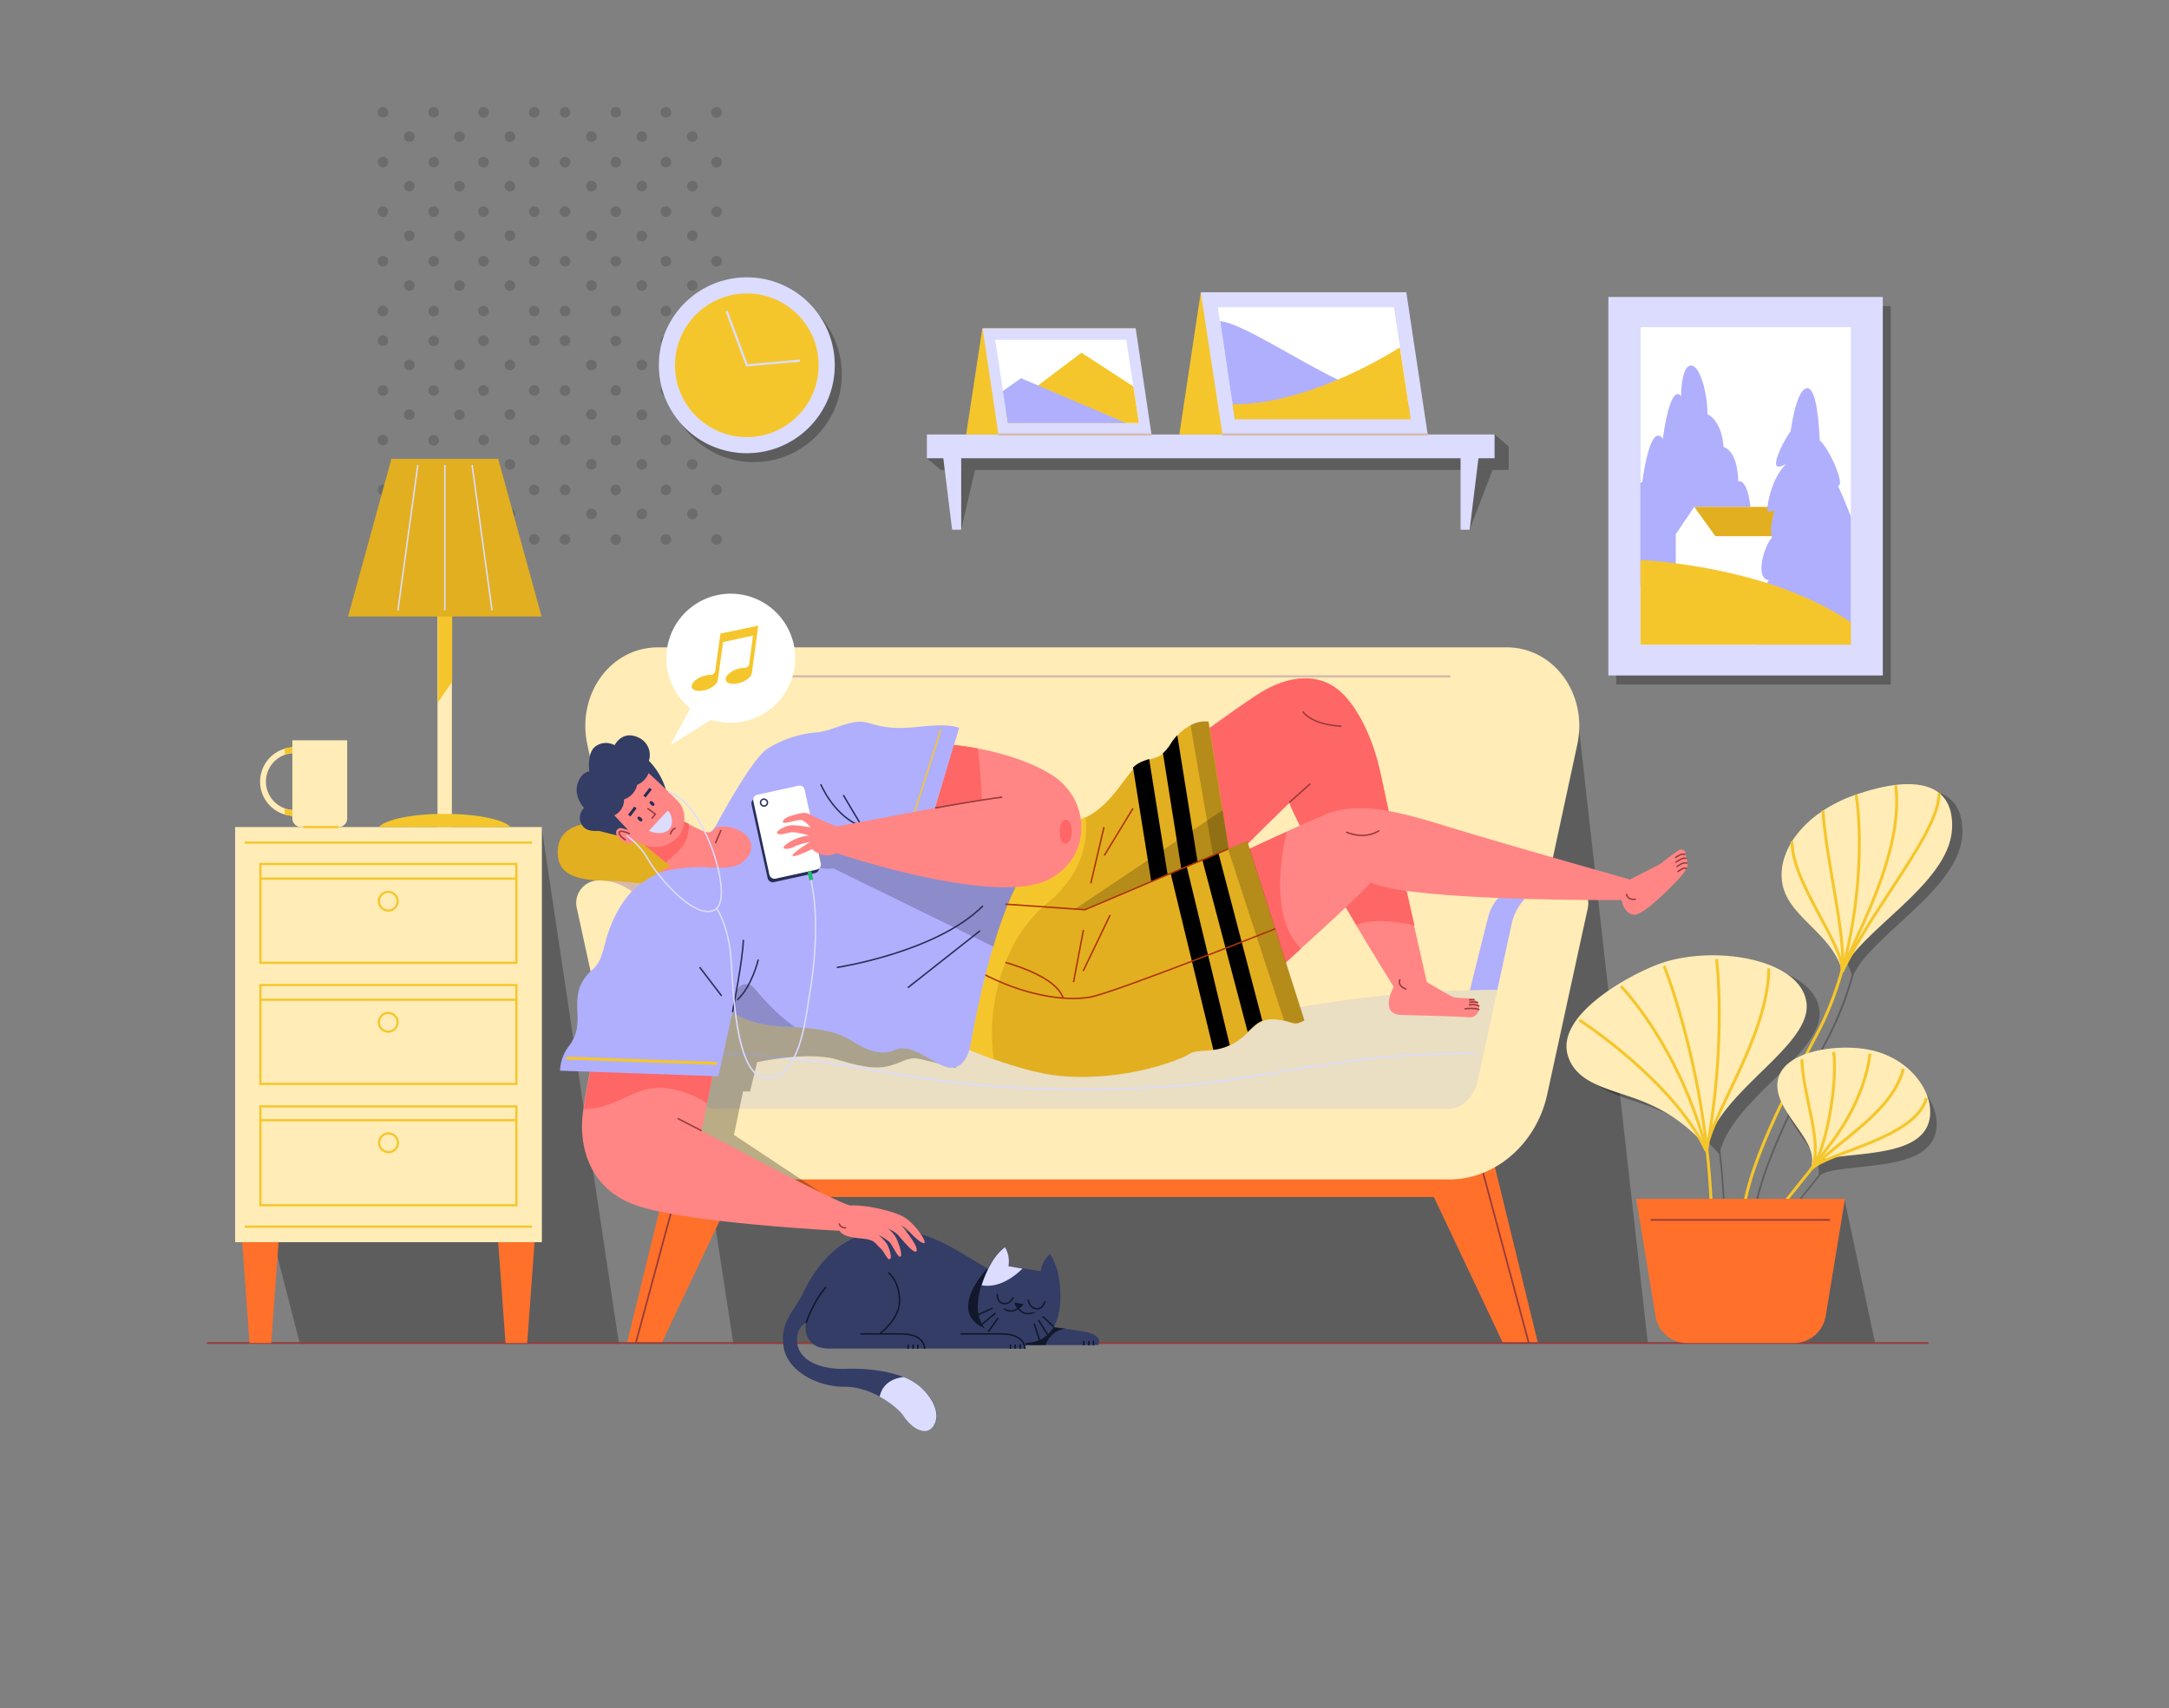<svg id="Calque_1" data-name="Calque 1" xmlns="http://www.w3.org/2000/svg" viewBox="0 0 739.7 582.6"><rect x="0" y="0" width="739.7" height="582.6" fill="#808080" stroke="none"/><defs><style>.cls-2{opacity:.27}.cls-2,.cls-26{isolation:isolate}.cls-3{fill:#ffecb6}.cls-11,.cls-16,.cls-22,.cls-25,.cls-28,.cls-30,.cls-33,.cls-4,.cls-8{fill:none}.cls-16,.cls-4{stroke:#f5c62c}.cls-11,.cls-16,.cls-22,.cls-25,.cls-28,.cls-30,.cls-4,.cls-8{stroke-miterlimit:10}.cls-5{fill:#b0affd}.cls-7{fill:#ff702b}.cls-25,.cls-8{stroke:#963c3c}.cls-8{stroke-width:.57px}.cls-33{stroke:#dcdcff}.cls-11{stroke:#d6baad}.cls-11,.cls-16{stroke-width:.75px}.cls-12{fill:#e2af20}.cls-13{fill:#fff}.cls-14{fill:#f5c62c}.cls-18{fill:#dcdcff}.cls-20{fill:#333d66}.cls-21{fill:#13172b}.cls-22{stroke:#13172b}.cls-22,.cls-25,.cls-28,.cls-30{stroke-width:.5px}.cls-23{fill:#ff8685}.cls-24{fill:#f66}.cls-26{opacity:.2}.cls-28{stroke:#ad3400}.cls-29{fill:#262f57}.cls-30{stroke:#262f57}.cls-33{stroke-width:.49px;stroke-linecap:round;stroke-linejoin:round}</style></defs><g opacity=".16"><path d="M182.2 118a1.8 1.8 0 10-1.8-1.8 1.73 1.73 0 001.8 1.8zm0 17a1.8 1.8 0 10-1.8-1.8 1.79 1.79 0 001.8 1.8zm0 16.9a1.8 1.8 0 10-1.8-1.8 1.79 1.79 0 001.8 1.8zm0 17a1.8 1.8 0 10-1.8-1.8 1.79 1.79 0 001.8 1.8zm0 16.9a1.8 1.8 0 10-1.8-1.8 1.79 1.79 0 001.8 1.8zm-8.3-59.5a1.8 1.8 0 10-1.8-1.8 1.79 1.79 0 001.8 1.8zm0 16.9a1.8 1.8 0 10-1.8-1.8 1.79 1.79 0 001.8 1.8zm0 17a1.8 1.8 0 10-1.8-1.8 1.79 1.79 0 001.8 1.8zm0 16.9a1.8 1.8 0 10-1.8-1.8 1.79 1.79 0 001.8 1.8zm-9-59.1a1.8 1.8 0 10-1.8-1.8 1.73 1.73 0 001.8 1.8zm0 17a1.8 1.8 0 10-1.8-1.8 1.79 1.79 0 001.8 1.8zm0 16.9a1.8 1.8 0 10-1.8-1.8 1.79 1.79 0 001.8 1.8zm0 17a1.8 1.8 0 10-1.8-1.8 1.79 1.79 0 001.8 1.8zm0 16.9a1.8 1.8 0 10-1.8-1.8 1.79 1.79 0 001.8 1.8z"/><circle cx="156.7" cy="124.5" r="1.8"/><circle cx="156.7" cy="141.5" r="1.8"/><circle cx="156.7" cy="158.4" r="1.8"/><path d="M156.7 177.1a1.8 1.8 0 10-1.8-1.8 1.79 1.79 0 001.8 1.8z"/><circle cx="147.9" cy="116.3" r="1.8"/><circle cx="147.9" cy="133.2" r="1.8"/><circle cx="147.9" cy="150.2" r="1.8"/><path d="M147.9 168.9a1.8 1.8 0 10-1.8-1.8 1.79 1.79 0 001.8 1.8zm0 16.9a1.8 1.8 0 10-1.8-1.8 1.79 1.79 0 001.8 1.8zm-8.3-59.5a1.8 1.8 0 10-1.8-1.8 1.79 1.79 0 001.8 1.8zm0 16.9a1.8 1.8 0 10-1.8-1.8 1.79 1.79 0 001.8 1.8zm0 17a1.8 1.8 0 10-1.8-1.8 1.79 1.79 0 001.8 1.8zm0 16.9a1.8 1.8 0 10-1.8-1.8 1.79 1.79 0 001.8 1.8zm-9-59.1a1.8 1.8 0 10-1.8-1.8 1.79 1.79 0 001.8 1.8zm0 17a1.8 1.8 0 10-1.8-1.8 1.79 1.79 0 001.8 1.8zm0 16.9a1.8 1.8 0 10-1.8-1.8 1.79 1.79 0 001.8 1.8zm0 17a1.8 1.8 0 10-1.8-1.8 1.79 1.79 0 001.8 1.8zm0 16.9a1.8 1.8 0 10-1.8-1.8 1.79 1.79 0 001.8 1.8zM244.4 118a1.8 1.8 0 10-1.8-1.8 1.68 1.68 0 001.8 1.8zm0 17a1.8 1.8 0 10-1.8-1.8 1.73 1.73 0 001.8 1.8zm0 16.9a1.8 1.8 0 10-1.8-1.8 1.73 1.73 0 001.8 1.8zm0 17a1.8 1.8 0 10-1.8-1.8 1.79 1.79 0 001.8 1.8zm0 16.9a1.8 1.8 0 10-1.8-1.8 1.73 1.73 0 001.8 1.8zm-8.3-59.5a1.8 1.8 0 10-1.8-1.8 1.79 1.79 0 001.8 1.8zm0 16.9a1.8 1.8 0 10-1.8-1.8 1.79 1.79 0 001.8 1.8zm0 17a1.8 1.8 0 10-1.8-1.8 1.79 1.79 0 001.8 1.8zm0 16.9a1.8 1.8 0 10-1.8-1.8 1.79 1.79 0 001.8 1.8zm-9-59.1a1.8 1.8 0 10-1.8-1.8 1.79 1.79 0 001.8 1.8zm0 17a1.8 1.8 0 10-1.8-1.8 1.79 1.79 0 001.8 1.8zm0 16.9a1.8 1.8 0 10-1.8-1.8 1.79 1.79 0 001.8 1.8zm0 17a1.8 1.8 0 10-1.8-1.8 1.79 1.79 0 001.8 1.8zm0 16.9a1.8 1.8 0 10-1.8-1.8 1.79 1.79 0 001.8 1.8z"/><circle cx="218.9" cy="124.5" r="1.8"/><circle cx="218.9" cy="141.5" r="1.8"/><circle cx="218.9" cy="158.4" r="1.8"/><path d="M218.9 177.1a1.8 1.8 0 10-1.8-1.8 1.73 1.73 0 001.8 1.8z"/><circle cx="210" cy="116.3" r="1.8"/><circle cx="210" cy="133.2" r="1.8"/><circle cx="210" cy="150.2" r="1.8"/><path d="M210 168.9a1.8 1.8 0 10-1.8-1.8 1.79 1.79 0 001.8 1.8zm0 16.9a1.8 1.8 0 10-1.8-1.8 1.79 1.79 0 001.8 1.8zm-8.3-59.5a1.8 1.8 0 10-1.8-1.8 1.79 1.79 0 001.8 1.8zm0 16.9a1.8 1.8 0 10-1.8-1.8 1.79 1.79 0 001.8 1.8zm0 17a1.8 1.8 0 10-1.8-1.8 1.79 1.79 0 001.8 1.8zm0 16.9a1.8 1.8 0 10-1.8-1.8 1.79 1.79 0 001.8 1.8zm-9-59.1a1.8 1.8 0 10-1.8-1.8 1.73 1.73 0 001.8 1.8zm0 17a1.8 1.8 0 10-1.8-1.8 1.79 1.79 0 001.8 1.8zm0 16.9a1.8 1.8 0 10-1.8-1.8 1.79 1.79 0 001.8 1.8zm0 17a1.8 1.8 0 10-1.8-1.8 1.79 1.79 0 001.8 1.8zm0 16.9a1.8 1.8 0 10-1.8-1.8 1.79 1.79 0 001.8 1.8zM182.2 40.1a1.8 1.8 0 10-1.8-1.8 1.79 1.79 0 001.8 1.8zm0 17a1.8 1.8 0 10-1.8-1.8 1.79 1.79 0 001.8 1.8zm0 16.9a1.8 1.8 0 10-1.8-1.8 1.79 1.79 0 001.8 1.8zm0 16.9a1.8 1.8 0 10-1.8-1.8 1.79 1.79 0 001.8 1.8zm0 17a1.8 1.8 0 10-1.8-1.8 1.79 1.79 0 001.8 1.8zm-8.3-59.5a1.8 1.8 0 10-1.8-1.8 1.79 1.79 0 001.8 1.8zm0 16.9a1.8 1.8 0 10-1.8-1.8 1.79 1.79 0 001.8 1.8zm0 16.9a1.8 1.8 0 10-1.8-1.8 1.79 1.79 0 001.8 1.8zm0 17a1.8 1.8 0 10-1.8-1.8 1.79 1.79 0 001.8 1.8zm-9-59.1a1.8 1.8 0 10-1.8-1.8 1.79 1.79 0 001.8 1.8zm0 17a1.8 1.8 0 10-1.8-1.8 1.79 1.79 0 001.8 1.8zm0 16.9a1.8 1.8 0 10-1.8-1.8 1.79 1.79 0 001.8 1.8zm0 16.9a1.8 1.8 0 10-1.8-1.8 1.79 1.79 0 001.8 1.8zm0 17a1.8 1.8 0 10-1.8-1.8 1.79 1.79 0 001.8 1.8z"/><circle cx="156.7" cy="46.6" r="1.8"/><circle cx="156.7" cy="63.5" r="1.8"/><circle cx="156.7" cy="80.5" r="1.8"/><path d="M156.7 99.2a1.8 1.8 0 10-1.8-1.8 1.79 1.79 0 001.8 1.8z"/><circle cx="147.9" cy="38.3" r="1.8"/><circle cx="147.9" cy="55.3" r="1.8"/><circle cx="147.9" cy="72.2" r="1.8"/><path d="M147.9 90.9a1.8 1.8 0 10-1.8-1.8 1.79 1.79 0 001.8 1.8zm0 17a1.8 1.8 0 10-1.8-1.8 1.79 1.79 0 001.8 1.8zm-8.3-59.5a1.8 1.8 0 10-1.8-1.8 1.79 1.79 0 001.8 1.8zm0 16.9a1.8 1.8 0 10-1.8-1.8 1.86 1.86 0 001.8 1.8zm0 16.9a1.8 1.8 0 10-1.8-1.8 1.79 1.79 0 001.8 1.8zm0 17a1.8 1.8 0 10-1.8-1.8 1.79 1.79 0 001.8 1.8zm-9-59.1a1.8 1.8 0 10-1.8-1.8 1.86 1.86 0 001.8 1.8zm0 17a1.8 1.8 0 10-1.8-1.8 1.86 1.86 0 001.8 1.8zm0 16.9a1.8 1.8 0 10-1.8-1.8 1.79 1.79 0 001.8 1.8zm0 16.9a1.8 1.8 0 10-1.8-1.8 1.79 1.79 0 001.8 1.8zm0 17a1.8 1.8 0 10-1.8-1.8 1.79 1.79 0 001.8 1.8zm113.8-67.8a1.8 1.8 0 10-1.8-1.8 1.73 1.73 0 001.8 1.8zm0 17a1.8 1.8 0 10-1.8-1.8 1.73 1.73 0 001.8 1.8zm0 16.9a1.8 1.8 0 10-1.8-1.8 1.73 1.73 0 001.8 1.8zm0 16.9a1.8 1.8 0 10-1.8-1.8 1.79 1.79 0 001.8 1.8zm0 17a1.8 1.8 0 10-1.8-1.8 1.73 1.73 0 001.8 1.8zm-8.3-59.5a1.8 1.8 0 10-1.8-1.8 1.79 1.79 0 001.8 1.8zm0 16.9a1.8 1.8 0 10-1.8-1.8 1.86 1.86 0 001.8 1.8zm0 16.9a1.8 1.8 0 10-1.8-1.8 1.79 1.79 0 001.8 1.8zm0 17a1.8 1.8 0 10-1.8-1.8 1.79 1.79 0 001.8 1.8zm-9-59.1a1.8 1.8 0 10-1.8-1.8 1.86 1.86 0 001.8 1.8zm0 17a1.8 1.8 0 10-1.8-1.8 1.86 1.86 0 001.8 1.8zm0 16.9a1.8 1.8 0 10-1.8-1.8 1.79 1.79 0 001.8 1.8zm0 16.9a1.8 1.8 0 10-1.8-1.8 1.79 1.79 0 001.8 1.8zm0 17a1.8 1.8 0 10-1.8-1.8 1.79 1.79 0 001.8 1.8z"/><circle cx="218.9" cy="46.6" r="1.8"/><circle cx="218.9" cy="63.5" r="1.8"/><circle cx="218.9" cy="80.5" r="1.8"/><path d="M218.9 99.2a1.8 1.8 0 10-1.8-1.8 1.73 1.73 0 001.8 1.8z"/><circle cx="210" cy="38.3" r="1.8"/><circle cx="210" cy="55.3" r="1.8"/><circle cx="210" cy="72.2" r="1.8"/><path d="M210 90.9a1.8 1.8 0 10-1.8-1.8 1.79 1.79 0 001.8 1.8zm0 17a1.8 1.8 0 10-1.8-1.8 1.79 1.79 0 001.8 1.8zm-8.3-59.5a1.8 1.8 0 10-1.8-1.8 1.79 1.79 0 001.8 1.8zm0 16.9a1.8 1.8 0 10-1.8-1.8 1.79 1.79 0 001.8 1.8zm0 16.9a1.8 1.8 0 10-1.8-1.8 1.79 1.79 0 001.8 1.8zm0 17a1.8 1.8 0 10-1.8-1.8 1.79 1.79 0 001.8 1.8zm-9-59.1a1.8 1.8 0 10-1.8-1.8 1.79 1.79 0 001.8 1.8zm0 17a1.8 1.8 0 10-1.8-1.8 1.79 1.79 0 001.8 1.8zm0 16.9a1.8 1.8 0 10-1.8-1.8 1.79 1.79 0 001.8 1.8zm0 16.9a1.8 1.8 0 10-1.8-1.8 1.79 1.79 0 001.8 1.8zm0 17a1.8 1.8 0 10-1.8-1.8 1.79 1.79 0 001.8 1.8z"/></g><path class="cls-2" d="M514.5 160.3H320.9l-4.8-4 193.7-8.1 4.7 4.1v8z"/><path class="cls-2" d="M327.8 180.7h-3.1l1.8-20.4h6l-4.7 20.4zm170.3 0h3.1l7.8-20.4h-6.1l-4.8 20.4zM629 408.9l10.5 49.3H594l35-49.3zm7.5-136.1h-.3v.1c-.2.1-.4.1-.5.2-15.5 5.5-25.1 17.1-24.7 28 .6 13 16.5 18 20.5 31.4a112.37 112.37 0 01-8.5 21.7c-15.8 29.7-25.6 51.2-25.6 66.7h.6c0-15.4 9.8-36.8 25.5-66.4a108.32 108.32 0 008.6-21.9c5.9-13.5 36-29.2 37.1-47.8.8-15.1-11.1-19.4-32.7-12z"/><path class="cls-3" d="M632.2 271.3c22.1-7.8 34.4-3.6 33.5 11.6-1.1 19-32.4 35-37.4 48.6-3.6-14.1-20.2-19-20.7-32.3-.5-10.8 9.1-22.4 24.6-27.9z"/><path class="cls-4" d="M628.2 331.6c1.6-11.8-5.6-38.7-6.5-55.1m6.5 55.1c.9-9.2-17.1-30.3-17.1-44.6m35.4-19.1c3.2 24.3-16.7 56.7-18.3 63.7m33.1-61c0 13.3-22.6 38.7-33.1 61"/><path class="cls-4" d="M633 271.1c2.6 15.9 1.5 53.7-13.3 81.5s-25.6 50.4-25.6 66.5"/><path class="cls-2" d="M184.7 282.1l26.4 176.3H102.3l-10.2-39.6 92.6-136.7zm352.8-42.5L562 458.4H250.1l-15.2-99.2 302.6-119.6z"/><path class="cls-3" d="M516.9 351.4H221.4L200.3 254c-3.7-17.2 7.9-33.2 24.1-33.2h289.4c16.2 0 27.8 16 24.1 33.2z"/><path class="cls-5" d="M499.8 343.8s5.9-24.1 7.8-31.3c2.9-10.9 15.4-13.1 26.3-12.2l-11.7 43.4h-22.4z"/><path d="M239.1 343.8s-5.9-24.1-7.8-31.3c-2.9-10.9-15.4-13.1-26.3-12.2l11.7 43.4h22.4z" fill="#d6baad"/><path class="cls-7" d="M508.8 393.9l15.7 64.3h-11.9l-30.4-64.3h26.6z"/><path class="cls-8" d="M521.4 458.2L505 397.1"/><path class="cls-7" d="M229.5 393.9l-15.7 64.3h11.8l30.5-64.3h-26.6z"/><path class="cls-8" d="M216.8 458.2l16.5-61.1"/><path class="cls-7" d="M244 393.9h250.3v14.4H244z"/><path d="M369.1 350c-67.4 0-77.7-12.4-144.1-12.4l5.6 43.2h277l5.6-43.2c-66.3 0-76.6 12.4-144.1 12.4z" fill="#eadec3"/><path d="M503.3 359.2c-60.6.3-71 12.4-134.2 12.4s-73.5-12-134.2-12.4" stroke-width=".51" stroke="#dcdcff" stroke-miterlimit="10" fill="none"/><path class="cls-11" d="M231.3 230.7h263.3"/><path class="cls-3" d="M533.9 300.4a18.92 18.92 0 00-18.4 14.8L504 368.4c-1.2 5.6-5.4 9.8-9.7 9.8H243.9c-4.3 0-8.4-4.2-9.7-9.8l-11.6-53.3a18.84 18.84 0 00-18.4-14.8 7.68 7.68 0 00-7.5 9.4l13.9 63.8c3.6 16.7 17.6 28.8 33.3 28.8h250.4c15.6 0 29.6-12.1 33.3-28.8l13.9-63.8a7.75 7.75 0 00-7.6-9.3z"/><path class="cls-12" d="M206.4 280.6c-10.6-.4-15.9 2.9-16.2 9.5s3.8 9.8 14 10.2c13.4.5 35.3 1.1 37.8 19.5l15 .5s-.4-10.1-8.7-24.1c-8.1-13.9-34.3-15.3-41.9-15.6z"/><path class="cls-2" d="M279.7 406.6l-29.4-19.5 3.1-14.8h2.4l2.4-10s17-3.8 26.9-1c6.5 1.9 12.3 3.6 17.6 2.4s6.6-3.5 11.4-2.4 12.1 3.1 12.1 3.1l-12-16.2-69.1-9-7.9 55z"/><path class="cls-13" d="M249.2 202.5a22 22 0 00-13.8 39.1l-6.8 12.6 13.9-8.7a21.32 21.32 0 006.7 1 22 22 0 000-44z"/><path class="cls-14" d="M245.7 216.1l-1.8 12.8a1.6 1.6 0 01-1.5 1.3 5.24 5.24 0 00-1.7.2c-2.5.5-4.6 2.1-4.8 3.5s1.6 2.1 4.1 1.6 4.6-2.1 4.8-3.5l1.8-13 10.2-2.2-1.3 9.7a1.6 1.6 0 01-1.5 1.3 5.24 5.24 0 00-1.7.2c-2.5.5-4.6 2.1-4.8 3.5s1.6 2.1 4.1 1.6 4.6-2.1 4.8-3.5l2.2-16.2z"/><path stroke-width=".6" stroke="#963c3c" stroke-miterlimit="10" fill="none" d="M70.5 458.1h587.2"/><path class="cls-3" d="M80.2 282.1h104.6v141.6H80.2z"/><path class="cls-7" d="M92.5 458.1h-7.4l-2.5-34.4H95l-2.5 34.4zm87.3 0h-7.4l-2.5-34.4h12.4l-2.5 34.4z"/><path class="cls-16" d="M83.5 287.4h97.9m-97.9 131h97.9M88.8 294.7h87.3v33.7H88.8zm0 41.3h87.3v33.7H88.8zm0 41.4h87.3v33.7H88.8zm0-77.7h87.3"/><circle class="cls-16" cx="132.4" cy="307.4" r="3.2"/><path class="cls-16" d="M88.8 341h87.3"/><circle class="cls-16" cx="132.4" cy="348.7" r="3.2"/><path class="cls-16" d="M88.8 382.1h87.3m-40.4 7.7a3.2 3.2 0 11-3.2-3.2 3.22 3.22 0 013.2 3.2z"/><path class="cls-3" d="M149.2 204.8h4.9v77.3h-4.9z"/><path class="cls-14" d="M154.2 232.6v-27.8h-4.9v34.9c1.6-2.5 3.3-4.9 4.9-7.1zm-25 49.5h44.9c-2.3-2.6-11.5-4.5-22.5-4.5s-20.1 1.9-22.4 4.5z"/><path class="cls-12" d="M118.7 210.3l14.8-53.8h36.4l14.8 53.8h-66z"/><path d="M142.5 158.6l-6.8 49.6m16-49.6v49.6m9.3-49.6l6.8 49.6" stroke-width=".5" stroke="#dcdcff" stroke-miterlimit="10" fill="none"/><path class="cls-2" d="M620.5 344.8c-1.4-14.6-29.4-20-48.3-14.2l-.3.1c-9 2.8-37.7 17.4-32.7 32.2 3.5 10.3 16.1 11.1 27.4 16.1a54.1 54.1 0 0119.7 14.7 248.57 248.57 0 011.6 26.6h.6a268.87 268.87 0 00-1.8-27.9c5-18.1 35.2-33.3 33.8-47.6z"/><path class="cls-3" d="M567.5 328.21c18.9-5.9 47.1-.6 48.6 14.1s-30.4 30.3-34.1 49a53 53 0 00-19.8-14.8c-11.2-5-23.9-5.8-27.4-16.1-5-14.8 23.7-29.41 32.7-32.2z"/><path class="cls-4" d="M552.8 336.4s19.9 20.3 29.2 56.1m-43.4-44.6s32.2 20.8 43.3 44.7m3.5-65.5s3.6 27.6-3.4 65.5m21.2-62.3c0 22.7-20.1 50.6-21.3 62.2m-14.4-63s15.8 38.7 16.3 89.6"/><path class="cls-2" d="M640.2 362.4l-.3-.1c-10.4-2.2-29.4 0-31.4 10.3-1.9 10.1 13 19.6 11.7 28.2-1.7 2.2-3.3 4.1-4.8 6-5.2 6.5-9 11.1-11.7 16.6l.5.2c2.7-5.4 6.4-10.1 11.6-16.5 1.6-2 3.3-4 5.1-6.4 7-4.2 33.1-.7 38.5-12.3 4.1-8.5-3.7-22.6-19.2-26z"/><path class="cls-3" d="M637.7 358.11c15.7 3.3 23.6 17.5 19.5 26.2-5.7 12.1-33.9 7.8-39.4 12.9 2.2-8.8-13.5-18.5-11.5-28.8s21-12.5 31.4-10.3z"/><path class="cls-4" d="M617.8 398.5c5.6-7 9-31.8 7.5-39.7m-10.8 2.5c.4 13 7.3 28.6 3.4 37.3m31.2-34.1c-3.4 14.2-20.9 23.8-31.2 34m39.1-24c-3.6 13.8-33.7 18.5-39.1 24.1"/><path class="cls-4" d="M637.7 359.4s-.8 13.7-12.7 29.8-18.9 22.7-23.3 31.5"/><path class="cls-7" d="M611.8 458.1h-36.5a10.85 10.85 0 01-10.7-9.1l-6.6-40.1h71.2l-6.6 40.1a11 11 0 01-10.8 9.1z"/><path class="cls-8" d="M562.9 416.1h61.2"/><circle class="cls-2" cx="257.09" cy="127.63" r="30"/><path class="cls-2" d="M551.2 104.4h93.6v129.1h-93.6z"/><path class="cls-18" d="M548.5 101.3h93.6v129.1h-93.6z"/><path class="cls-13" d="M559.5 111.6h71.7v108.3h-71.7z"/><path class="cls-5" d="M592.8 164.2c-.3-11-5-11.7-5-11.7-.7-9.4-5.5-11.2-5.5-11.2 0-7.3-2.6-17-5.8-16.6s-3.2 10.4-3.2 10.4c-3.9-4.4-6.2 14.6-6.2 14.6-4.4-6.1-7 14.6-7 14.6a3 3 0 00-.7.5v34.8h37.4c2.8-38.7-4-35.4-4-35.4z"/><path class="cls-13" d="M571.5 195.1v-12.9l6.3-9.3h30.3v29.7l-36.6-7.5z"/><path class="cls-12" d="M608.1 182.9v-10h-30.3l7.2 10h23.1z"/><path class="cls-5" d="M631.2 219.9v-43.7c-1.6-4.3-3.5-8.6-4.4-10.5 2.6 0-2.7-12.3-6.2-15.5-.2-3.5-.8-17.9-4.3-17.8-3.8.2-5.6 14.6-5.6 14.6-2.9 4.1-5.3 9.6-5 11.4s3.5-.2 3.5-.2c-5 4.6-6.8 14.6-6.4 15.8s2.4 0 2.4 0-2 6.1-.9 9.3c-3 3.6-5.8 14-1.1 14.6-4.3 6.5-6.1 14.3-.5 12.6-2.3 2.4-3.5 6.7-4 9.4z"/><path class="cls-14" d="M559.5 191v28.9h71.7v-7.6C606 195 569.7 191.6 559.5 191z"/><path class="cls-18" d="M316.1 148.2h193.6v8.1H316.1zm11.7 32.5h-3.1l-3-24.4h6.1v24.4zm170.3 0h3.1l3-24.4h-6.1v24.4z"/><path class="cls-14" d="M329.5 148.2h52.3l5.4-36.2H335l-5.5 36.2z"/><path class="cls-18" d="M392.7 148.2h-52.2l-5.4-36.2h52.2l5.4 36.2z"/><path class="cls-13" d="M388.4 144.3h-44.7l-4.3-28.4h44.7l4.3 28.4z"/><path class="cls-14" d="M386.5 131.8l-17.7-11.5-25.8 19.5.7 4.5h44.7l-1.9-12.5z"/><path class="cls-5" d="M342 133.4l6.2-4.4 35.8 15.3h-40.3l-1.7-10.9z"/><path class="cls-11" d="M392.7 148.2h-52.2"/><path class="cls-14" d="M402.2 148.2h70l7.3-48.5h-70l-7.3 48.5z"/><path class="cls-18" d="M486.9 148.2h-70l-7.4-48.5h70.1l7.3 48.5z"/><path class="cls-13" d="M481.1 143h-60l-5.8-38.2h60.1l5.7 38.2z"/><path class="cls-5" d="M421.1 143h60l-.7-4.9c-22.5-3.3-52.5-27-64.3-28.6z"/><path class="cls-14" d="M477.4 118.5c-7.4 4.6-33.1 19.6-57.1 19.4l.8 5.1h60z"/><path class="cls-11" d="M486.9 148.2h-70"/><path class="cls-3" d="M100.4 278.3a11.7 11.7 0 010-23.4v2a9.7 9.7 0 100 19.4z"/><path class="cls-14" d="M100.4 276.3a8.81 8.81 0 01-3.3-.6v2.1a11.42 11.42 0 003.3.5zm-3.3-18.9a8.81 8.81 0 013.3-.6v-2a12.57 12.57 0 00-3.3.5z"/><path class="cls-3" d="M115.5 282.1h-12.8a3 3 0 01-3-3v-26.6h18.7v26.6a2.93 2.93 0 01-2.9 3z"/><path class="cls-16" d="M103.4 282.1h12.1"/><circle class="cls-18" cx="254.69" cy="124.59" r="30"/><circle class="cls-14" cx="254.69" cy="124.59" r="24.5"/><path stroke-width=".75" stroke="#dcdcff" stroke-miterlimit="10" fill="none" d="M247.8 106.1l6.9 18.5 18.1-1.6"/><path class="cls-20" d="M371 454.5c-4.5-1.1-19.9-2.7-19.9-2.7l-7.7-15.1s-7.3-4.4-14.8-8.9c-9-5.4-19.1-10.6-33.5-6.9-11.2 2.9-18.1 13.5-21.1 19.9s-8 9.8-6.8 18.4 11.9 13.9 20.7 13.8 17.7 6.2 20.5 10.1 7.4 6.8 9.9 3.4.9-8.7-4.5-13.5-16.4-6.4-25.2-6.1-16.7-2.8-16.8-9.8c-.1-4.5 3-5.9 3-5.9s-1.6 8.8 8.1 8.8h66.5a2.44 2.44 0 000-1.2h25.1c.1 0 1.8-3-3.5-4.3z"/><path class="cls-21" d="M364.1 453.3c-3.8-.5-8.1-1-10.6-1.3l-4 6.8h7.1c.9-3.1 4.2-5.9 7.5-5.5zm-27.4-20.6s-18.1 18.7 5.9 22.2z"/><path class="cls-22" d="M347.9 458.6v1.5m-1.7-1.5v1.5m-1.6-1.5v1.5m-31.6-1.5v1.5m-1.6-1.5v1.5m-1.7-1.5v1.5m63.2-2.7v1.5m-1.6-1.5v1.5m-1.7-1.5v1.5M300 455s6.8-5.1 6.8-11.2-3.2-9.4-3.9-9.7m-28 17.2s2.4-7.4 6.8-12.3"/><path class="cls-18" d="M313.8 473a20.21 20.21 0 00-5.6-3.3c-3.4.4-7.2 2-8.2 6.7 3.8 2.1 6.9 4.7 8.3 6.8 2.7 4 7.4 6.8 9.9 3.4s.9-8.8-4.4-13.6z"/><path class="cls-20" d="M360.9 434.6a20.4 20.4 0 00-2.8-6.8 9.12 9.12 0 00-3.2 5.8l-11.1-1.8a9.15 9.15 0 00-1.2-6.5 18.77 18.77 0 00-4.7 5.6s-13.9 23.5 7.5 26.9 15.5-23.2 15.5-23.2z"/><path class="cls-22" d="M340.1 441.3s-.3 2.9 2.1 3.3 3.4-2.1 3.4-2.1m10.7 1.4s-.6 2.9-3 2.5-2.6-3.1-2.6-3.1"/><path class="cls-21" d="M346 444.3l3 .5s-.7 1.6-1.8 1.4-1.2-1.9-1.2-1.9z"/><path class="cls-22" d="M342.4 446.4a3.92 3.92 0 004.9-.2m4.5 1.7a3.84 3.84 0 01-4.5-1.7m-8.8 0l-4.8 2.2m5.8-.5l-4.6 3.8m5.5-2.2l-3.4 4.8m18.6-5.3l3.8 3.6m-5.3-2.4l3.2 5.1m-4.6-3.8l1.8 5.6"/><path class="cls-18" d="M348.7 432.7l-4.8-.8a9.15 9.15 0 00-1.2-6.5 18.77 18.77 0 00-4.7 5.6 38.29 38.29 0 00-3.2 7.4c6.1 1.1 11.5-3.3 13.9-5.7z"/><path class="cls-22" d="M327.6 455h14.1c5.7 0 7.9 2.7 7.8 5.1m-56.1-5.1h14.1c5.7 0 7.9 2.7 7.8 5.1"/><path class="cls-23" d="M406.9 252.3s12.6-9.3 21.4-15.1 18.1-7.9 25.8-3.5 14.1 17.4 16.8 30.8 15.7 70.5 15.7 70.5 5.4 3.2 8.2 4.7 7.7-.2 9.1 2.3-.5 5.1-2.5 5c-3.2-.3-15.5-.6-23.4-.8s-2.7-9.6-2.7-9.6-29.5-47.2-35.7-62.8c-5.4 5.1-28 27.7-28 27.7z"/><path class="cls-24" d="M471 264.6c-2.7-13.4-9.2-26.4-16.8-30.8s-17-2.4-25.8 3.5-21.4 15.1-21.4 15.1l4.8 49.1s22.6-22.6 28-27.7c3.4 8.7 14.1 27.1 22.8 41.7 5.6-2.3 13.8-1.2 19.8.2-4.1-17.9-9.7-42.9-11.4-51.1z"/><path class="cls-25" d="M439.7 273.7l7.2-6.4m-2.6-24.6s2.6 4.4 13.1 5m20.1 86.3s-1.3 2.2 2.1 3.4m19.9 6.7s4-.5 5 .4m-3.6-1.7s2.5-.5 3.6.5m-3.3-1.4a5.72 5.72 0 012.9.1m-3.1-.9a5.38 5.38 0 011.9-.1"/><path class="cls-12" d="M412.2 246.2l8.8 55.7s-25.2 29.5-44.9 31.5-39.8-5.6-39.8-5.6l8.5-32.6s14.2-11.6 24.6-16c10.6-4.5 15.2-17.2 20-19.2s6.6-1 9.9-6.2c3.3-5.4 8.9-8.3 12.9-7.6z"/><path class="cls-26" d="M416.3 306.9c2.9-3 4.6-5.1 4.6-5.1l-8.8-55.7a10 10 0 00-6.1 1.2z"/><path class="cls-23" d="M423 291s18.5-8.8 29.1-13.2 23.4-1.5 40.8 3.9 63 18.3 63 18.3l10.3-5.3s3.5-2.8 6.2-4.6a1.48 1.48 0 012.4 1.4 11.56 11.56 0 01.7 3.7c-.1 1.7-3.5 5.1-3.5 5.1s-11.3 12.1-14.8 11.7-4.2-5-4.2-5-72 .5-85.5-6c-6.2 6.9-32 29.9-32 29.9z"/><path class="cls-25" d="M554.7 304.9s.1 2.3 3.2 1.8m-98.8-22.9s5.9 2.9 11.3-.5"/><path class="cls-24" d="M438.8 283.7c-8.2 3.7-15.8 7.3-15.8 7.3l12.5 40s3.5-3.1 8.2-7.4c-10-9.8-7.3-29.4-4.9-39.9z"/><path class="cls-25" d="M572.1 297.4s2.2-1.9 3.1-1.1m-3.4-.6s2.3-2 3.6-1.2m-4-.3s2.7-2.1 3.7-1.3m-3.8-.3s2.2-1.8 3.4-1.1"/><path class="cls-26" d="M417 276.3l-56.6 37.9 60.1-15.7-3.5-22.2z"/><path d="M391.9 258.9c-.7.2-1.5.5-2.5.9a9.27 9.27 0 00-3 2l10 62.5c1.8-1.3 3.6-2.6 5.3-4zm19.4 53l-9.8-61.1a15.1 15.1 0 00-2.2 2.8 14.37 14.37 0 01-2.7 3.3l9.5 59.8c1.9-1.7 3.6-3.3 5.2-4.8z"/><path class="cls-12" d="M327.4 356.7s19.9 9 34.2 10.3c22.2 2 41.2-5.6 44-7.5s9 0 15.3-3.7 7.1-8.5 13.7-8.1 6 2.7 10.2.4l-19.5-61.2-55.3 23.4-31.3-.1z"/><path class="cls-26" d="M418.8 289.6l19.1 58.5c3.3.7 3.6 1.8 7-.1l-19.5-61.2z"/><path d="M415.5 290.9l-5.5 2.3 15.5 58.8c1.7-1.6 3.1-3.1 5-3.8zm-1.7 67.2a17.61 17.61 0 005.6-1.6l-14.7-61-5.5 2.3z"/><path class="cls-28" d="M336.3 326.6s23.3 4.6 26.3 13.9m3.5-5.5l3.4-17.8m-.1 14l9.2-19.1"/><path class="cls-14" d="M370.2 278.7c-.2.1-.5.2-.7.3-10.5 4.5-24.6 16-24.6 16l-3.9 15.1h-2.1l-11.3 46.5s4.8 2.3 11.3 4.8c-2.4-15.4 1.8-40 18.2-53.3 13.5-11 13.8-23.7 13.1-29.4z"/><path class="cls-28" d="M434.9 316.8s-54.8 21.8-63.1 23.3c-8.7 1.6-23.2-.7-37.4-8.4"/><path class="cls-23" d="M244.7 358.1l-5.4 27.6s44.8 24 50.6 25.5c4.7-.4 14.9 1.8 18.5 4s7.5 8 6.9 8.7-3.5-1.9-5.3-3.9a8.5 8.5 0 00-2.6-2s5.8 6.8 5.2 8.6-5.1-4.1-6.7-5.7a12 12 0 00-3.2-1.9 10.35 10.35 0 012.9 3.2c.8 1.7 2.3 5.7 1.5 6.4s-2.8-4.1-3.9-5.1a22.12 22.12 0 00-3.7-2.3 13.2 13.2 0 013 3.2c1 1.8 1.8 4.9.9 5.1s-1.8-2.6-3.2-3.8-1.7-2.3-4-2.9-8.3-.3-9.9-3c0 0-48.4-2.4-67.6-8.1s-21-22.7-20-31.4 4.3-23.7 4.3-23.7z"/><path class="cls-25" d="M286.2 417.3s.2 1.7 2.4 1.5m-49.3-33.1l-8.2-4.2"/><path class="cls-24" d="M220.7 371.5c6.1-1.4 14.1.7 20.4 4.8l3.6-18.3-41.6-1.5s-2.8 13-4 21.8c9.4-.2 14.8-5.2 21.6-6.8z"/><path class="cls-5" d="M225 297.5c-3.2 2-9.6 4.1-14.8 14.1s-3.5 15-8.2 19.2-5.4 8.3-5.1 14-.3 8.7-3.1 12.3a14.64 14.64 0 00-2.8 8.1l54 1.9 4.8-21.9s5 4.5 18.1 5 18.2 2.1 22.9 5 9.5 5.1 14.4 2.9 11.1 3.1 16.3 5.4 8.3-1.4 9.4-6.8 6-35 15.7-54.8l-30.1-18.3 10.6-35.3s-2.7-1.6-12.8-.5-13 .2-18.5-1.3-11.6 2.8-17.2 3.3a37.14 37.14 0 00-16.9 5.6c-5.6 3.6-17.8 26.7-17.8 26.7l-11.1 12.3z"/><path class="cls-4" d="M244.5 362.7l-51.4-1.8"/><path class="cls-26" d="M271.2 350.3c-5.2-3.3-10.5-9.1-14.1-13.4a3.36 3.36 0 00-5.9 1.5l-1.4 6.8s5 4.5 18.1 5c1.2 0 2.3.1 3.3.1zm75.5-48.4l-30.1-18.3-40.8 1.6-.3 7.1s1.2 4.9 8.7 3.9l54.6 26.7a124.85 124.85 0 017.9-21z"/><path class="cls-29" d="M278 297.8l-14.1 3.1a1.8 1.8 0 01-2.1-1.3l-5.5-25.2a1.8 1.8 0 011.3-2.1l14.1-3.1a1.8 1.8 0 012.1 1.3l5.5 25.2a1.75 1.75 0 01-1.3 2.1z"/><path class="cls-30" d="M285.4 330s33.9-5.1 49.8-21m-1 8.5l-24.6 19.4m-59.8 8.3s3.6-18.2 3.7-24.6m-14.9 9.3l7.5 9.8m12.5-12.4s-2.1 9.1-7.2 13.8"/><path stroke-width=".5" stroke-miterlimit="10" stroke="#f5c62c" fill="none" d="M320.9 248.7l-11 34.6"/><path class="cls-30" d="M279.9 267.5s4 9.7 12.3 13.7m-4.6-10l6 10.1"/><path class="cls-13" d="M278.6 296.6l-14.1 3.1a1.8 1.8 0 01-2.1-1.3l-5.5-25.2a1.8 1.8 0 011.3-2.1l14.1-3.1a1.8 1.8 0 012.1 1.3l5.5 25.2a1.75 1.75 0 01-1.3 2.1z"/><path d="M261.7 273.5a1.18 1.18 0 11-1.4-.9 1.24 1.24 0 011.4.9z" stroke-width=".49" stroke="#262f57" stroke-miterlimit="10" fill="none"/><path class="cls-33" d="M276.5 299.4s1.1 5.8 1.4 9.9c.9 12.8-.9 24.6-2 31.1-1.2 7.2-3.2 27.7-14.6 27.3s-11.3-35.5-12.2-43c-1.2-9.8-4.7-14.9-4.7-14.9"/><path class="cls-23" d="M318.9 275.6l6.5-21.5s19.5 1.7 33.1 10.1 14.2 28.3-1.1 35.9c-18.3 9.1-72.1-9.1-72.1-9.1a7.18 7.18 0 01-8.3-1.4s-6.3 3.1-6.7 2.3 5.9-4.7 5.9-4.7a26.23 26.23 0 00-4.9 1.4c-1.3.7-3.3 1.3-4 .7s3.8-4 8.7-4.3c0 0-4.5-1.3-6.2-1.1s-4.2 1.3-4.8.2c-.3-.6 2.9-2.9 6.1-2.6s5.3.7 5.3.7-1.9-2.4-3.3-2.5-5.2 1.3-5.9.9.3-1.7 2.8-2.4 4.5-1.5 6.4-.3 9 4 9 4z"/><path class="cls-24" d="M318.9 275.6s9.8-1.4 16-2.6c0 0-.5-11.5-1.5-17.7-4.8-.9-8.1-1.2-8.1-1.2z"/><path class="cls-25" d="M318.9 275.6s14.8-2.7 22.9-3.7"/><path class="cls-24" d="M365.5 283.8c-.1 2.3-1 4.1-2.2 4s-1.9-1.9-1.9-4.2 1-4.1 2.2-4 2 2 1.9 4.2z"/><path class="cls-20" d="M227.4 270.5a23.76 23.76 0 00-6.1-11 6.54 6.54 0 00-3.7-8c-5.5-2.5-8 2.7-8 2.7a6 6 0 00-6.4.3c-3.2 2.2-2.2 8.6-2.2 8.6s-2.9.2-4.1 4.5 2.3 8 2.3 8a4.62 4.62 0 00-1.3 4.5c.7 2.6 2.9 3.6 6.3 3.3l10.7 2.7 1-2.3-4.1-4.9 9.9-13.4z"/><path class="cls-23" d="M217.9 286.7l10.7 8.7-3.7 2.2a52.82 52.82 0 0112.5-1.8c7.2-.2 14.3 1.8 17.9-4s-4.3-11.2-11.4-9.6c0 0-.5 3.1-5 .9s-9.6-4.9-9.6-4.9z"/><path class="cls-24" d="M217.9 286.7l9.2 7.5c2-2 5.9-4.5 7.1-8.3a12.53 12.53 0 00.7-4.9c-3-1.5-5.5-2.9-5.5-2.9z"/><path class="cls-25" d="M244 287.6l1.9-4.5"/><path class="cls-23" d="M221.2 263.7s7.7 7 10.4 10.1 2.2 8.9-.4 11.7-8 5.5-14.9 1a1.67 1.67 0 01-2.1 1.2c-1.7-.4-3.8-1.9-4.1-3.5a1.59 1.59 0 012-1.7l2.1.6-4.7-5a5.72 5.72 0 003.3-5.4 6.94 6.94 0 004.5-5 7 7 0 003.9-4z"/><path class="cls-25" d="M214.8 284.4s-2.8-1.3-3.5-.7.9 2.2 2.1 2.8"/><path class="cls-18" d="M227.7 276.5l-6.4 6.9s4 2 6.8-.4c1.7-1.6 1.2-5.4-.4-6.5z"/><path class="cls-25" d="M220.8 275.7l2.7 2-1.2 1.5m6.3 5.4s.5-1.9 1.8-2.1"/><path class="cls-29" d="M218.6 278.9c.4.3.6.8.4 1.1s-.7.2-1.1-.2-.6-.8-.4-1.1.7-.1 1.1.2zm4.1-5.3c.4.3.6.8.4 1.1s-.7.2-1.1-.2-.6-.8-.4-1.1a.83.83 0 011.1.2z"/><path d="M214.6 278.2l2.1-2.8m3.1-3.7l2.1-2.7" stroke="#262f57" stroke-miterlimit="10" fill="none"/><path class="cls-33" d="M213.8 285.1a24.84 24.84 0 017.2 8c2.8 5.1 15.6 20.8 22.7 17.3s-3.6-37-15.4-40"/><path transform="rotate(-12.37 276.332 298.637)" fill="#1fb86c" d="M275.72 297.19h1.3v3h-1.3z"/><path class="cls-28" d="M342.8 308.4l27.2 1.9 48.8-20.7m-42.3-7.5l-4.5 19.2m4.6-9.5l9.8-16.1"/></svg>